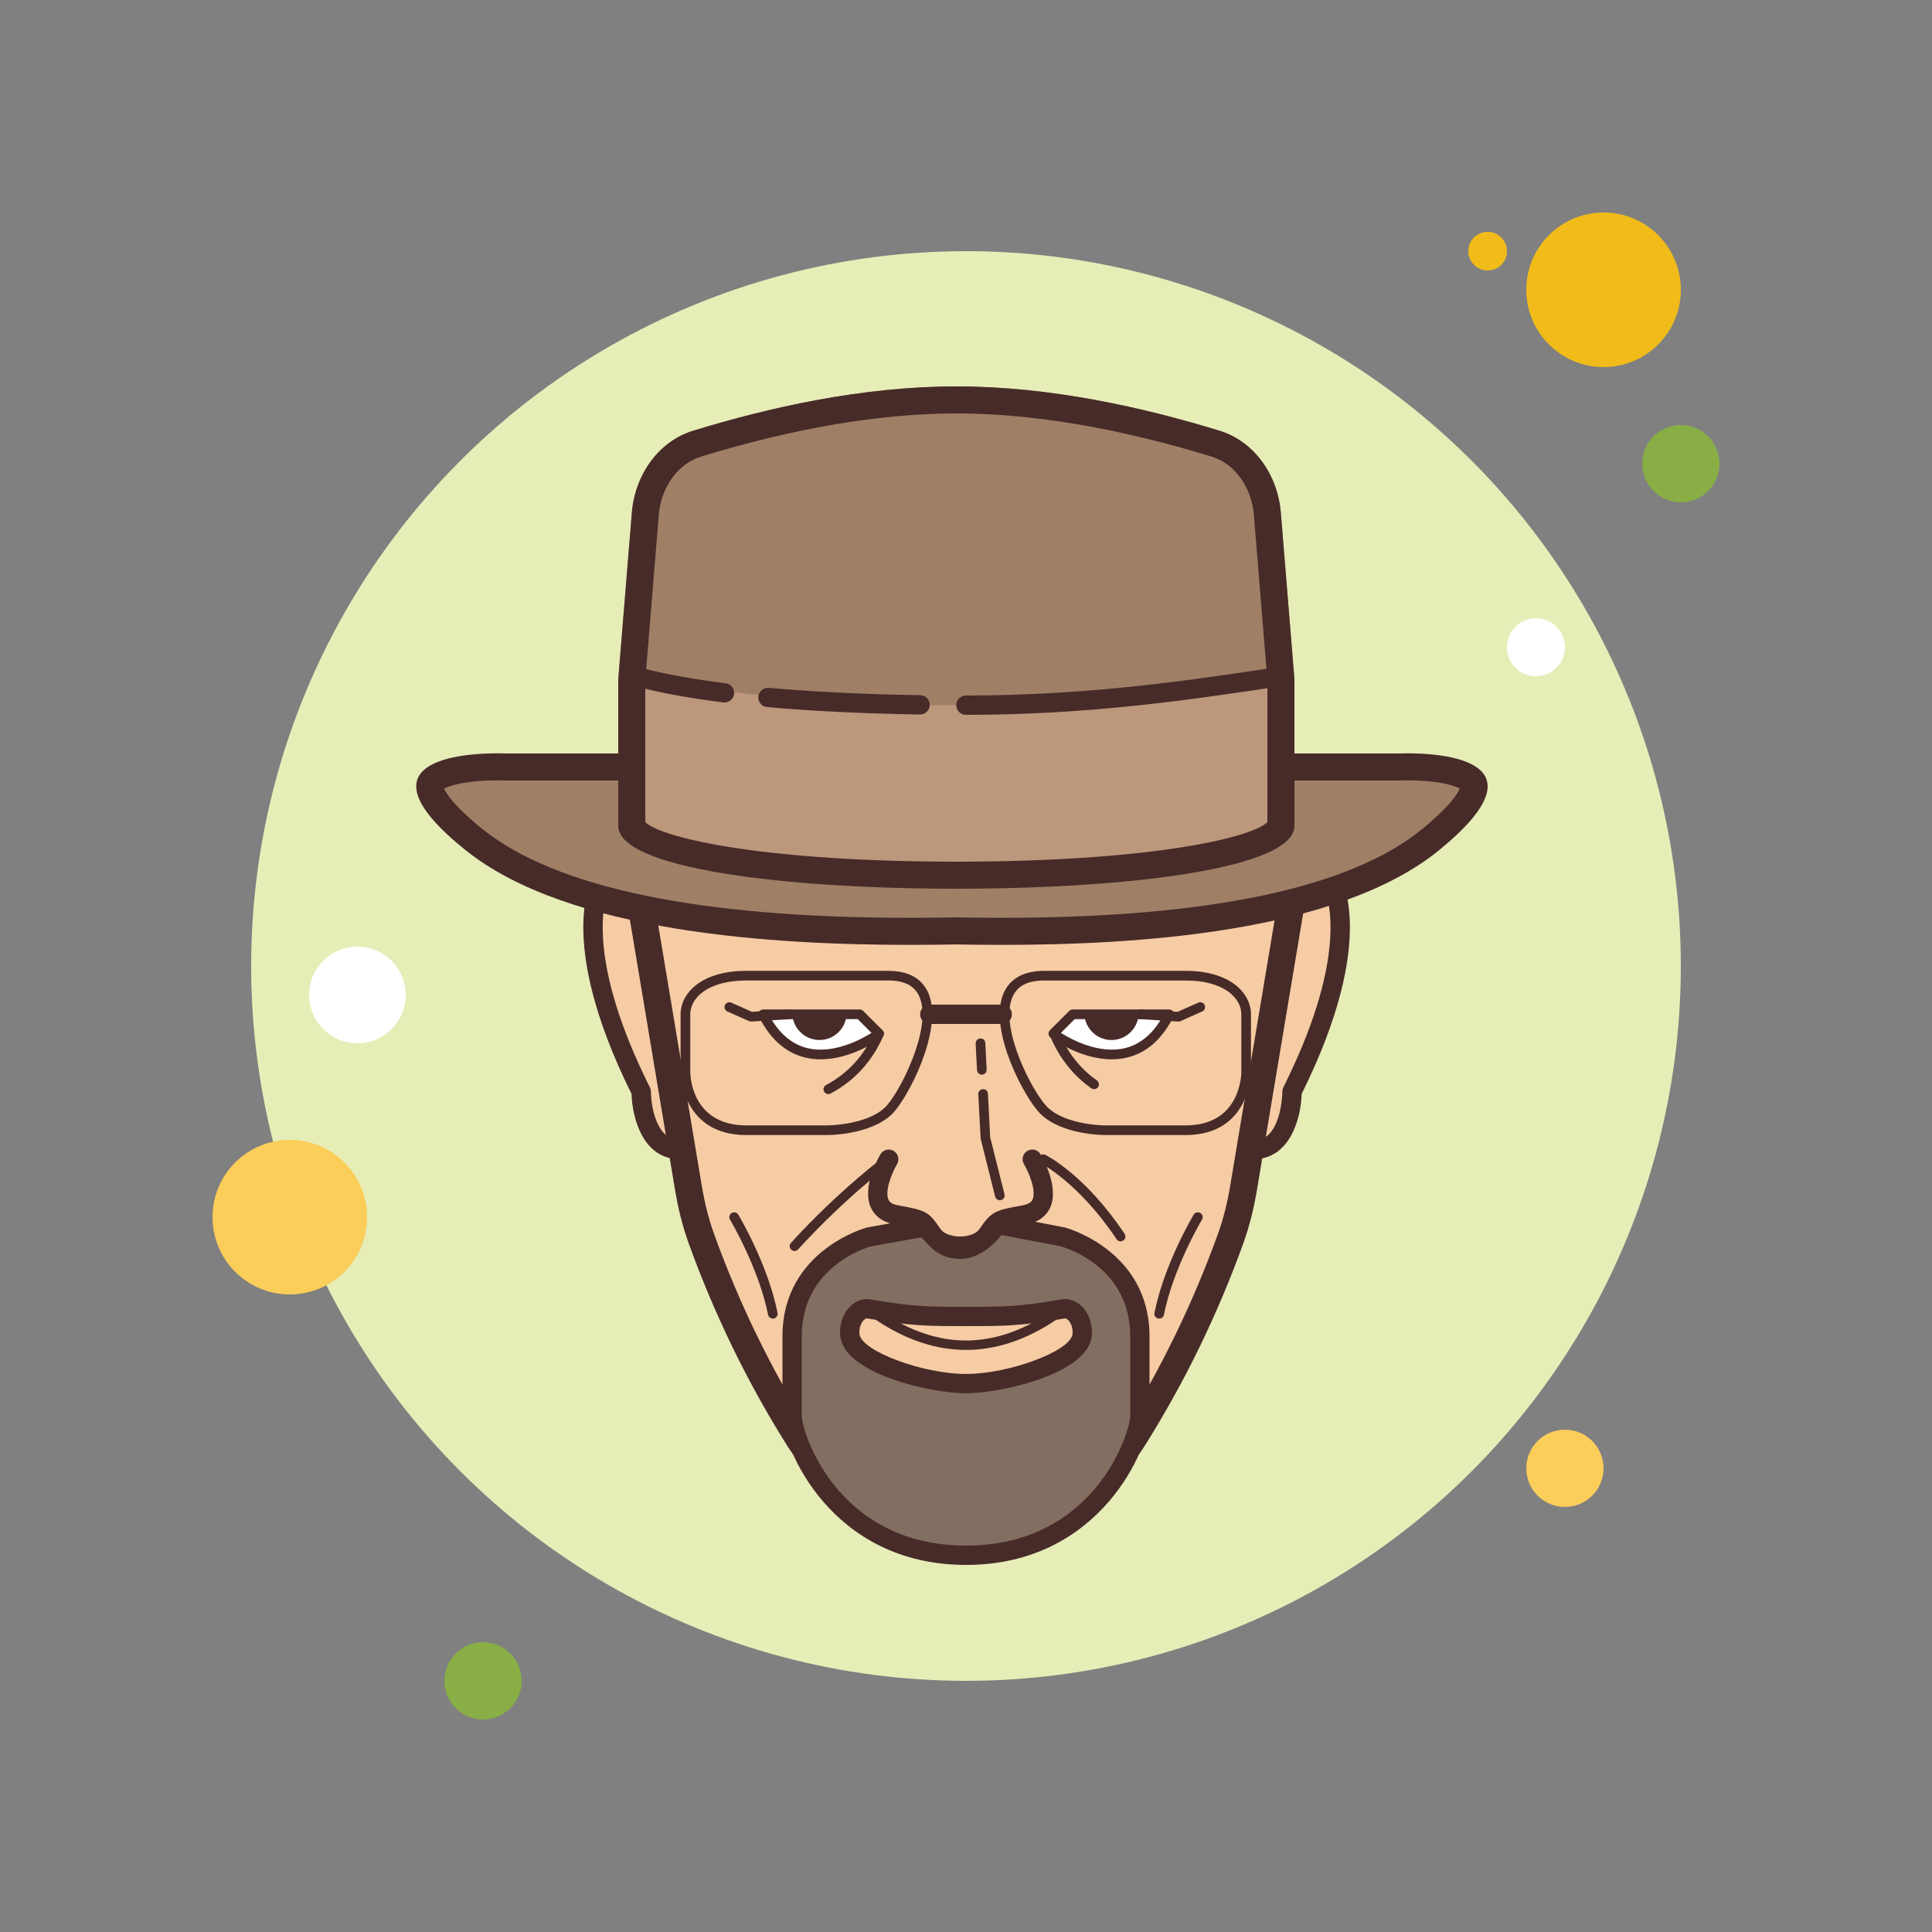 <svg xmlns="http://www.w3.org/2000/svg"  viewBox="0 0 100 100" width="200px" height="200px"><rect x="0" y="0" width="100" height="100" fill="#808080" stroke="none"/><circle cx="77" cy="13" r="1" fill="#f1bc19"/><circle cx="50" cy="50" r="37" fill="#e6edb7"/><circle cx="83" cy="15" r="4" fill="#f1bc19"/><circle cx="87" cy="24" r="2" fill="#88ae45"/><circle cx="81" cy="76" r="2" fill="#fbcd59"/><circle cx="15" cy="63" r="4" fill="#fbcd59"/><circle cx="25" cy="87" r="2" fill="#88ae45"/><circle cx="18.5" cy="51.5" r="2.5" fill="#fff"/><circle cx="79.5" cy="33.5" r="1.5" fill="#fff"/><path fill="#f6cca4" d="M68.875,45.5c0,0,2,3-2,11c0,0,0,3-2,3s1-14,1-14H68.875z"/><path fill="#472b29" d="M64.875,60c-0.277,0-0.533-0.127-0.719-0.357c-1.372-1.697,0.784-12.166,1.229-14.248 C65.436,45.165,65.64,45,65.875,45h3c0.167,0,0.323,0.083,0.416,0.223c0.088,0.132,2.097,3.309-1.918,11.398 C67.34,57.857,66.788,60,64.875,60z M66.28,46c-1.225,5.828-2.074,12.358-1.34,13.022c1.409-0.022,1.435-2.498,1.435-2.523 c0-0.077,0.019-0.154,0.053-0.223c3.192-6.384,2.45-9.459,2.133-10.276H66.28z"/><path fill="#f6cca4" d="M31.187,45.5c0,0-2,3,2,11c0,0,0,3,2,3s-1-14-1-14H31.187z"/><path fill="#472b29" d="M35.188,60c-1.914,0-2.465-2.143-2.499-3.379c-4.014-8.09-2.005-11.267-1.917-11.398 C30.864,45.083,31.021,45,31.188,45h3c0.236,0,0.439,0.165,0.489,0.395c0.446,2.082,2.602,12.551,1.23,14.248 C35.72,59.873,35.465,60,35.188,60z M31.502,46c-0.317,0.817-1.06,3.892,2.133,10.276c0.035,0.069,0.052,0.146,0.053,0.223 c0,0.025,0.025,2.501,1.5,2.501c0.67-0.643-0.18-7.172-1.405-13H31.502z"/><path fill="#f6cca4" d="M48.544,78.3c-2.957,0-5.722-1.479-7.216-3.86c-2.023-3.223-3.714-6.699-5.026-10.329 c-0.289-0.8-0.508-1.66-0.669-2.627L32.827,44.7h34.346l-2.806,16.784c-0.158,0.95-0.384,1.833-0.67,2.627 c-1.31,3.628-3,7.104-5.025,10.33c-1.495,2.381-4.26,3.86-7.216,3.86H48.544z"/><path fill="#472b29" d="M66.346,45.4l-2.67,15.969c-0.155,0.925-0.363,1.744-0.638,2.504 c-1.293,3.583-2.962,7.013-4.96,10.195c-1.368,2.179-3.906,3.532-6.623,3.532H50h-1.456c-2.718,0-5.256-1.354-6.623-3.532 c-1.998-3.183-3.667-6.613-4.96-10.195c-0.275-0.76-0.483-1.579-0.638-2.504L33.654,45.4H50H66.346 M68,44H50H32l2.942,17.6 c0.156,0.932,0.379,1.856,0.702,2.749c1.334,3.694,3.031,7.182,5.091,10.464C42.368,77.413,45.343,79,48.544,79H50h1.456 c3.201,0,6.176-1.587,7.809-4.188c2.06-3.282,3.758-6.77,5.091-10.464c0.322-0.893,0.546-1.817,0.702-2.749L68,44L68,44z"/><path fill="#fff" d="M39.5,52.5h5l1,1C45.5,53.5,41.5,56.5,39.5,52.5z"/><path fill="#472b29" d="M42.831,58.75h-4.202c-3.362,0-3.401-3.218-3.401-3.25v-3c0-1.084,1.064-2.25,3.401-2.25h7.353 c1.331,0,1.87,0.651,2.089,1.198c0.761,1.904-1.121,5.476-1.917,6.234C45.044,58.738,42.921,58.75,42.831,58.75z M38.629,50.75 c-1.993,0-2.901,0.907-2.901,1.75v3c0,0.112,0.044,2.75,2.901,2.75h4.202c0.02,0,2.014-0.013,2.979-0.931 c0.691-0.657,2.458-4.034,1.797-5.686c-0.238-0.594-0.769-0.883-1.625-0.883H38.629z"/><path fill="#836f61" d="M55,64.019l-3.375-0.644C51,64.276,50.25,64.663,49.75,64.663c-1,0-1.241-0.517-1.875-1.159 L45,64.019c0,0-4,1.03-4,5.15c0,2.06,0,3.09,0,4.12s2,7.211,9,7.211s9-6.18,9-7.211s0-2.06,0-4.12C59,65.049,55,64.019,55,64.019z M56,69.169c-0.247,1.368-4,2.446-6,2.446s-5.753-1.078-6-2.446c-0.129-0.717,0.375-1.545,1-1.416c2.25,0.386,3,0.386,5,0.386 s2.75,0,5-0.386C55.625,67.624,56.129,68.452,56,69.169z"/><path fill="#472b29" d="M50,81c-7.021,0-9.5-6.141-9.5-7.71v-4.12c0-4.456,4.332-5.623,4.375-5.635l2.911-0.523 c0.166-0.029,0.329,0.024,0.444,0.141c0.123,0.124,0.231,0.244,0.333,0.356c0.407,0.449,0.592,0.654,1.186,0.654 c0.347,0,0.953-0.336,1.464-1.073c0.113-0.163,0.312-0.243,0.505-0.206l3.375,0.644c0.011,0.002,0.021,0.004,0.031,0.007 c0.043,0.011,4.375,1.178,4.375,5.635v4.12C59.5,74.859,57.021,81,50,81z M47.698,64.043l-2.61,0.468 c-0.11,0.031-3.588,0.987-3.588,4.658v4.12c0,0.797,1.795,6.71,8.5,6.71s8.5-5.914,8.5-6.71v-4.12c0-3.593-3.33-4.585-3.611-4.663 l-3.05-0.582c-0.724,0.907-1.538,1.238-2.089,1.238c-1.037,0-1.469-0.477-1.927-0.982C47.783,64.136,47.741,64.09,47.698,64.043z M50,72.116c-1.787,0-6.151-0.972-6.492-2.858c-0.106-0.588,0.098-1.251,0.508-1.651c0.305-0.298,0.702-0.423,1.085-0.344 c2.191,0.376,2.929,0.376,4.899,0.376c1.97,0,2.707,0,4.915-0.379c0.373-0.077,0.765,0.05,1.068,0.346 c0.41,0.399,0.614,1.063,0.509,1.651c0,0,0,0,0,0C56.151,71.144,51.787,72.116,50,72.116z M44.873,68.241 c-0.038,0-0.09,0.014-0.159,0.082c-0.174,0.17-0.269,0.495-0.222,0.758c0.158,0.875,3.298,2.035,5.508,2.035 s5.349-1.16,5.508-2.035l0,0c0.047-0.263-0.048-0.589-0.222-0.758c-0.099-0.096-0.164-0.084-0.186-0.08 c-2.308,0.396-3.068,0.396-5.101,0.396s-2.792,0-5.084-0.394C44.904,68.243,44.89,68.241,44.873,68.241z M56,69.169h0.01H56z"/><path fill="#9f8066" d="M51.878,48.206c-0.855,0-1.649-0.01-2.361-0.022c-0.749,0.013-1.555,0.022-2.426,0.022 c-11.044,0-18.635-1.599-22.56-4.752c-2.434-1.955-2.315-2.741-2.266-2.879c0.154-0.439,1.395-0.883,3.466-0.883 c0.242,0,0.395,0.007,0.403,0.007L72.454,39.7c0.043-0.001,0.191-0.008,0.429-0.008c2.024,0,3.24,0.441,3.396,0.877 c0.05,0.138,0.174,0.928-2.227,2.889C70.194,46.608,62.733,48.206,51.878,48.206C51.878,48.206,51.879,48.206,51.878,48.206z"/><path fill="#472b29" d="M72.883,40.392c1.5,0,2.366,0.25,2.677,0.423c-0.109,0.255-0.509,0.922-1.952,2.1 c-3.729,3.046-11.04,4.59-21.731,4.59c-0.852,0-1.641-0.009-2.398-0.022c-0.721,0.013-1.523,0.022-2.39,0.022 c-10.881,0-18.324-1.546-22.122-4.597c-1.448-1.163-1.863-1.828-1.98-2.089c0.323-0.176,1.21-0.428,2.742-0.428 c0.216,0,0.355,0.006,0.368,0.006l0.034,0.001h0.034H48.99h1.037h22.427h0.035l0.033-0.001 C72.537,40.397,72.672,40.392,72.883,40.392 M72.883,38.992c-0.265,0-0.429,0.008-0.429,0.008H50.027H48.99H26.167 c0,0-0.167-0.008-0.436-0.008c-1.695,0-7.473,0.321-1.639,5.008c5.374,4.317,16.149,4.906,22.998,4.906 c0.876,0,1.686-0.01,2.414-0.022c0.715,0.013,1.513,0.022,2.374,0.022c6.736,0,17.331-0.589,22.616-4.906 C80.231,39.313,74.551,38.992,72.883,38.992L72.883,38.992z"/><path fill="#9f8066" d="M66.982,34.947l-0.686-8.405c-0.164-2.009-1.419-3.709-3.165-4.244C59.224,21.1,54.4,20,49.5,20 s-9.724,1.1-13.631,2.297c-1.746,0.535-3.001,2.235-3.165,4.244l-0.686,8.405C32.006,35.093,32,35.24,32,35.387v7.363 C32,44.917,40.385,46,49.5,46S67,44.917,67,42.75v-7.363C67,35.24,66.994,35.093,66.982,34.947z"/><path fill="#fff" d="M60.522,52.5h-5l-1,1C54.522,53.5,58.522,56.5,60.522,52.5z"/><path fill="#472b29" d="M61.366,58.75h-4.179c-0.09,0-2.202-0.012-3.306-1.07c-0.827-0.792-2.722-4.316-1.954-6.228 c0.22-0.549,0.768-1.202,2.127-1.202h7.312c2.325,0,3.384,1.166,3.384,2.25v3C64.75,55.532,64.711,58.75,61.366,58.75z M54.055,50.75c-0.879,0-1.423,0.291-1.663,0.889c-0.666,1.658,1.117,4.993,1.836,5.681c0.96,0.92,2.94,0.931,2.96,0.931h4.179 c2.841,0,2.884-2.638,2.884-2.75v-3c0-0.843-0.902-1.75-2.884-1.75H54.055z"/><path fill="#472b29" d="M49.807,65.007c-0.463,0-1.465-0.094-1.973-0.855c-0.382-0.573-0.382-0.573-1.548-0.785 c-0.737-0.134-1.065-0.542-1.21-0.861c-0.483-1.062,0.394-2.591,0.495-2.761c0.141-0.237,0.448-0.315,0.685-0.174 c0.237,0.141,0.315,0.447,0.175,0.685c-0.236,0.4-0.656,1.375-0.444,1.837c0.028,0.061,0.102,0.222,0.479,0.291 c1.45,0.264,1.601,0.314,2.202,1.215c0.272,0.408,1.037,0.429,1.284,0.405c0.281-0.029,0.52,0.173,0.547,0.448 c0.027,0.275-0.173,0.52-0.448,0.547C50.035,64.999,49.945,65.007,49.807,65.007z"/><path fill="#472b29" d="M49.615,65.007c-0.136,0-0.224-0.009-0.238-0.01c-0.275-0.029-0.474-0.275-0.445-0.549 s0.268-0.474,0.549-0.445c0.008,0.001,0.91,0.073,1.228-0.405c0.61-0.916,0.853-0.959,2.196-1.204 c0.438-0.08,0.511-0.241,0.539-0.302c0.212-0.466-0.208-1.438-0.444-1.836c-0.142-0.238-0.063-0.544,0.174-0.685 c0.237-0.14,0.544-0.064,0.686,0.174c0.102,0.171,0.979,1.7,0.495,2.762c-0.146,0.319-0.474,0.727-1.21,0.861 c-1.229,0.223-1.229,0.223-1.604,0.785C51.034,64.913,50.065,65.007,49.615,65.007z"/><path fill="#472b29" d="M40,68.25c-0.117,0-0.221-0.082-0.245-0.201c-0.486-2.429-1.955-4.896-1.969-4.92 c-0.071-0.118-0.033-0.272,0.086-0.343c0.118-0.07,0.272-0.033,0.343,0.086c0.062,0.104,1.528,2.566,2.031,5.08 c0.027,0.135-0.061,0.267-0.196,0.294C40.033,68.249,40.016,68.25,40,68.25z"/><path fill="#472b29" d="M60,68.25c-0.016,0-0.032-0.001-0.049-0.005c-0.136-0.027-0.224-0.159-0.196-0.294 c0.503-2.513,1.969-4.976,2.03-5.08c0.07-0.119,0.223-0.157,0.344-0.086c0.118,0.071,0.156,0.225,0.086,0.343 c-0.016,0.025-1.484,2.493-1.97,4.92C60.222,68.168,60.117,68.25,60,68.25z"/><path fill="#472b29" d="M41.009,52.5c0.045,0.741,0.654,1.33,1.406,1.33s1.362-0.589,1.406-1.33H41.009z"/><path fill="#472b29" d="M56.125,52.5c0.045,0.741,0.654,1.33,1.406,1.33s1.362-0.589,1.406-1.33H56.125z"/><path fill="#472b29" d="M42.48,54.831c-0.26,0-0.524-0.027-0.788-0.089c-1.017-0.24-1.83-0.956-2.416-2.129 c-0.039-0.077-0.035-0.169,0.011-0.243c0.046-0.074,0.126-0.119,0.213-0.119h5c0.066,0,0.13,0.026,0.177,0.073l1,1 c0.051,0.051,0.078,0.122,0.073,0.195c-0.005,0.072-0.042,0.139-0.1,0.182C45.58,53.753,44.121,54.831,42.48,54.831z M39.922,52.75 c0.493,0.819,1.125,1.324,1.883,1.504c1.337,0.316,2.75-0.445,3.303-0.792l-0.712-0.712H39.922z"/><path fill="#472b29" d="M50,69.872c-1.55,0-3.1-0.513-4.639-1.539c-0.115-0.077-0.146-0.232-0.069-0.347 c0.077-0.115,0.233-0.145,0.347-0.069c2.935,1.957,5.788,1.956,8.723,0c0.114-0.076,0.27-0.046,0.347,0.069 c0.076,0.115,0.046,0.27-0.069,0.347C53.1,69.359,51.55,69.872,50,69.872z"/><path fill="#472b29" d="M57.541,54.831c-1.641,0-3.099-1.078-3.17-1.131c-0.058-0.043-0.094-0.11-0.099-0.182 c-0.006-0.073,0.021-0.143,0.072-0.195l1-1c0.047-0.047,0.11-0.073,0.177-0.073h5c0.087,0,0.167,0.045,0.213,0.119 c0.045,0.074,0.05,0.166,0.011,0.243c-0.587,1.173-1.399,1.889-2.416,2.129C58.065,54.803,57.801,54.831,57.541,54.831z M54.913,53.462c0.553,0.348,1.971,1.109,3.303,0.792c0.759-0.18,1.392-0.685,1.884-1.504h-4.475L54.913,53.462z"/><path fill="#472b29" d="M51.875,53h-3.75c-0.276,0-0.5-0.224-0.5-0.5s0.224-0.5,0.5-0.5h3.75c0.276,0,0.5,0.224,0.5,0.5 S52.151,53,51.875,53z"/><g><path fill="#472b29" d="M41.125,64.75c-0.06,0-0.12-0.021-0.168-0.065c-0.103-0.093-0.11-0.251-0.017-0.353 c2.488-2.737,4.888-4.515,4.912-4.533c0.111-0.082,0.268-0.059,0.35,0.053c0.082,0.111,0.058,0.268-0.053,0.349 c-0.024,0.017-2.386,1.769-4.838,4.467C41.261,64.722,41.193,64.75,41.125,64.75z"/></g><g><path fill="#472b29" d="M58,64.25c-0.08,0-0.16-0.039-0.208-0.111c-1.934-2.9-3.885-3.906-3.904-3.915 c-0.123-0.062-0.173-0.212-0.111-0.335c0.063-0.124,0.217-0.172,0.335-0.112c0.085,0.042,2.083,1.064,4.097,4.085 c0.076,0.115,0.046,0.27-0.069,0.347C58.096,64.236,58.048,64.25,58,64.25z"/></g><g><path fill="#472b29" d="M51.75,62.125c-0.112,0-0.214-0.076-0.242-0.189l-0.75-3l-0.122-2.298 c-0.007-0.138,0.099-0.255,0.237-0.262c0.161-0.007,0.256,0.099,0.263,0.237l0.115,2.25l0.742,2.952 c0.034,0.134-0.048,0.27-0.182,0.303C51.79,62.123,51.77,62.125,51.75,62.125z"/></g><g><path fill="#472b29" d="M50.82,55.625c-0.132,0-0.243-0.104-0.25-0.237l-0.07-1.375c-0.007-0.138,0.099-0.255,0.237-0.262 c0.158-0.007,0.255,0.099,0.262,0.237l0.071,1.375c0.007,0.138-0.099,0.255-0.237,0.262C50.829,55.625,50.824,55.625,50.82,55.625z"/></g><g><path fill="#472b29" d="M38.875,52.875c-0.035,0-0.069-0.007-0.102-0.021l-1.125-0.5c-0.126-0.056-0.183-0.204-0.127-0.33 s0.205-0.183,0.33-0.127l1.069,0.475l1.939-0.121c0.13-0.009,0.256,0.096,0.265,0.234s-0.096,0.257-0.234,0.265l-2,0.125 C38.885,52.875,38.88,52.875,38.875,52.875z"/></g><g><path fill="#472b29" d="M61,52.875c-0.005,0-0.011,0-0.016,0l-2-0.125c-0.138-0.009-0.242-0.127-0.233-0.265 c0.008-0.137,0.139-0.238,0.265-0.234l1.938,0.121l1.069-0.475c0.126-0.056,0.274,0,0.33,0.127c0.056,0.126-0.001,0.274-0.127,0.33 l-1.125,0.5C61.069,52.868,61.035,52.875,61,52.875z"/></g><g><path fill="#bd977c" d="M66.125,43.25c-11.181,3.006-22.389,2.991-33.625,0V35c10.887,1.957,22.125,2.046,33.625,0V43.25z"/></g><g><path fill="#472b29" d="M49.995,37c-0.276,0-0.5-0.224-0.5-0.5s0.224-0.5,0.5-0.5c6.326,0,11.553-0.783,15.754-1.412 l0.552-0.083c0.278-0.04,0.527,0.148,0.568,0.421c0.041,0.273-0.147,0.528-0.42,0.568l-0.553,0.083 C61.663,36.211,56.395,37,49.995,37z"/></g><g><path fill="#472b29" d="M47.625,36.982c-0.002,0-0.005,0-0.008,0c-2.914-0.046-5.576-0.175-7.912-0.383 c-0.275-0.025-0.478-0.268-0.454-0.542c0.025-0.275,0.27-0.473,0.542-0.454c2.312,0.207,4.949,0.334,7.838,0.379 c0.276,0.004,0.497,0.232,0.492,0.508C48.121,36.763,47.897,36.982,47.625,36.982z"/></g><g><path fill="#472b29" d="M37.5,36.361c-0.021,0-0.042-0.001-0.063-0.004c-1.854-0.232-3.434-0.526-4.696-0.875 c-0.266-0.074-0.422-0.349-0.349-0.615c0.074-0.267,0.352-0.422,0.615-0.349c1.216,0.336,2.748,0.622,4.554,0.847 c0.274,0.034,0.468,0.284,0.434,0.558C37.964,36.176,37.749,36.361,37.5,36.361z"/></g><g><path fill="#472b29" d="M42.875,56.631c-0.089,0-0.176-0.048-0.221-0.133c-0.065-0.122-0.019-0.273,0.103-0.338 c1.136-0.605,1.981-1.533,2.513-2.76c0.055-0.127,0.201-0.186,0.329-0.13c0.126,0.055,0.185,0.202,0.13,0.329 c-0.578,1.333-1.499,2.343-2.737,3.002C42.955,56.621,42.915,56.631,42.875,56.631z"/></g><g><path fill="#472b29" d="M56.631,56.375c-0.05,0-0.101-0.015-0.144-0.046c-0.918-0.646-1.622-1.523-2.092-2.605 c-0.055-0.127,0.003-0.274,0.13-0.329c0.127-0.055,0.274,0.003,0.329,0.13c0.433,0.997,1.078,1.803,1.92,2.396 c0.113,0.079,0.141,0.235,0.061,0.348C56.786,56.338,56.709,56.375,56.631,56.375z"/></g><g><path fill="#472b29" d="M49.5,21.4c3.931,0,8.379,0.752,13.221,2.236c1.186,0.363,2.062,1.576,2.18,3.019l0.686,8.406 c0.009,0.108,0.013,0.218,0.013,0.327v7.17c-0.95,0.874-6.396,2.042-16.1,2.042s-15.15-1.168-16.1-2.042v-7.17 c0-0.109,0.004-0.218,0.013-0.327l0.686-8.406c0.118-1.442,0.994-2.656,2.18-3.019C41.121,22.152,45.569,21.4,49.5,21.4 M49.5,20 c-4.9,0-9.724,1.1-13.631,2.297c-1.746,0.535-3.001,2.235-3.165,4.244l-0.686,8.406C32.006,35.093,32,35.24,32,35.387v7.363 C32,44.917,40.385,46,49.5,46S67,44.917,67,42.75v-7.363c0-0.147-0.006-0.294-0.018-0.44l-0.686-8.406 c-0.164-2.009-1.419-3.709-3.165-4.244C59.224,21.1,54.4,20,49.5,20L49.5,20z"/></g></svg>